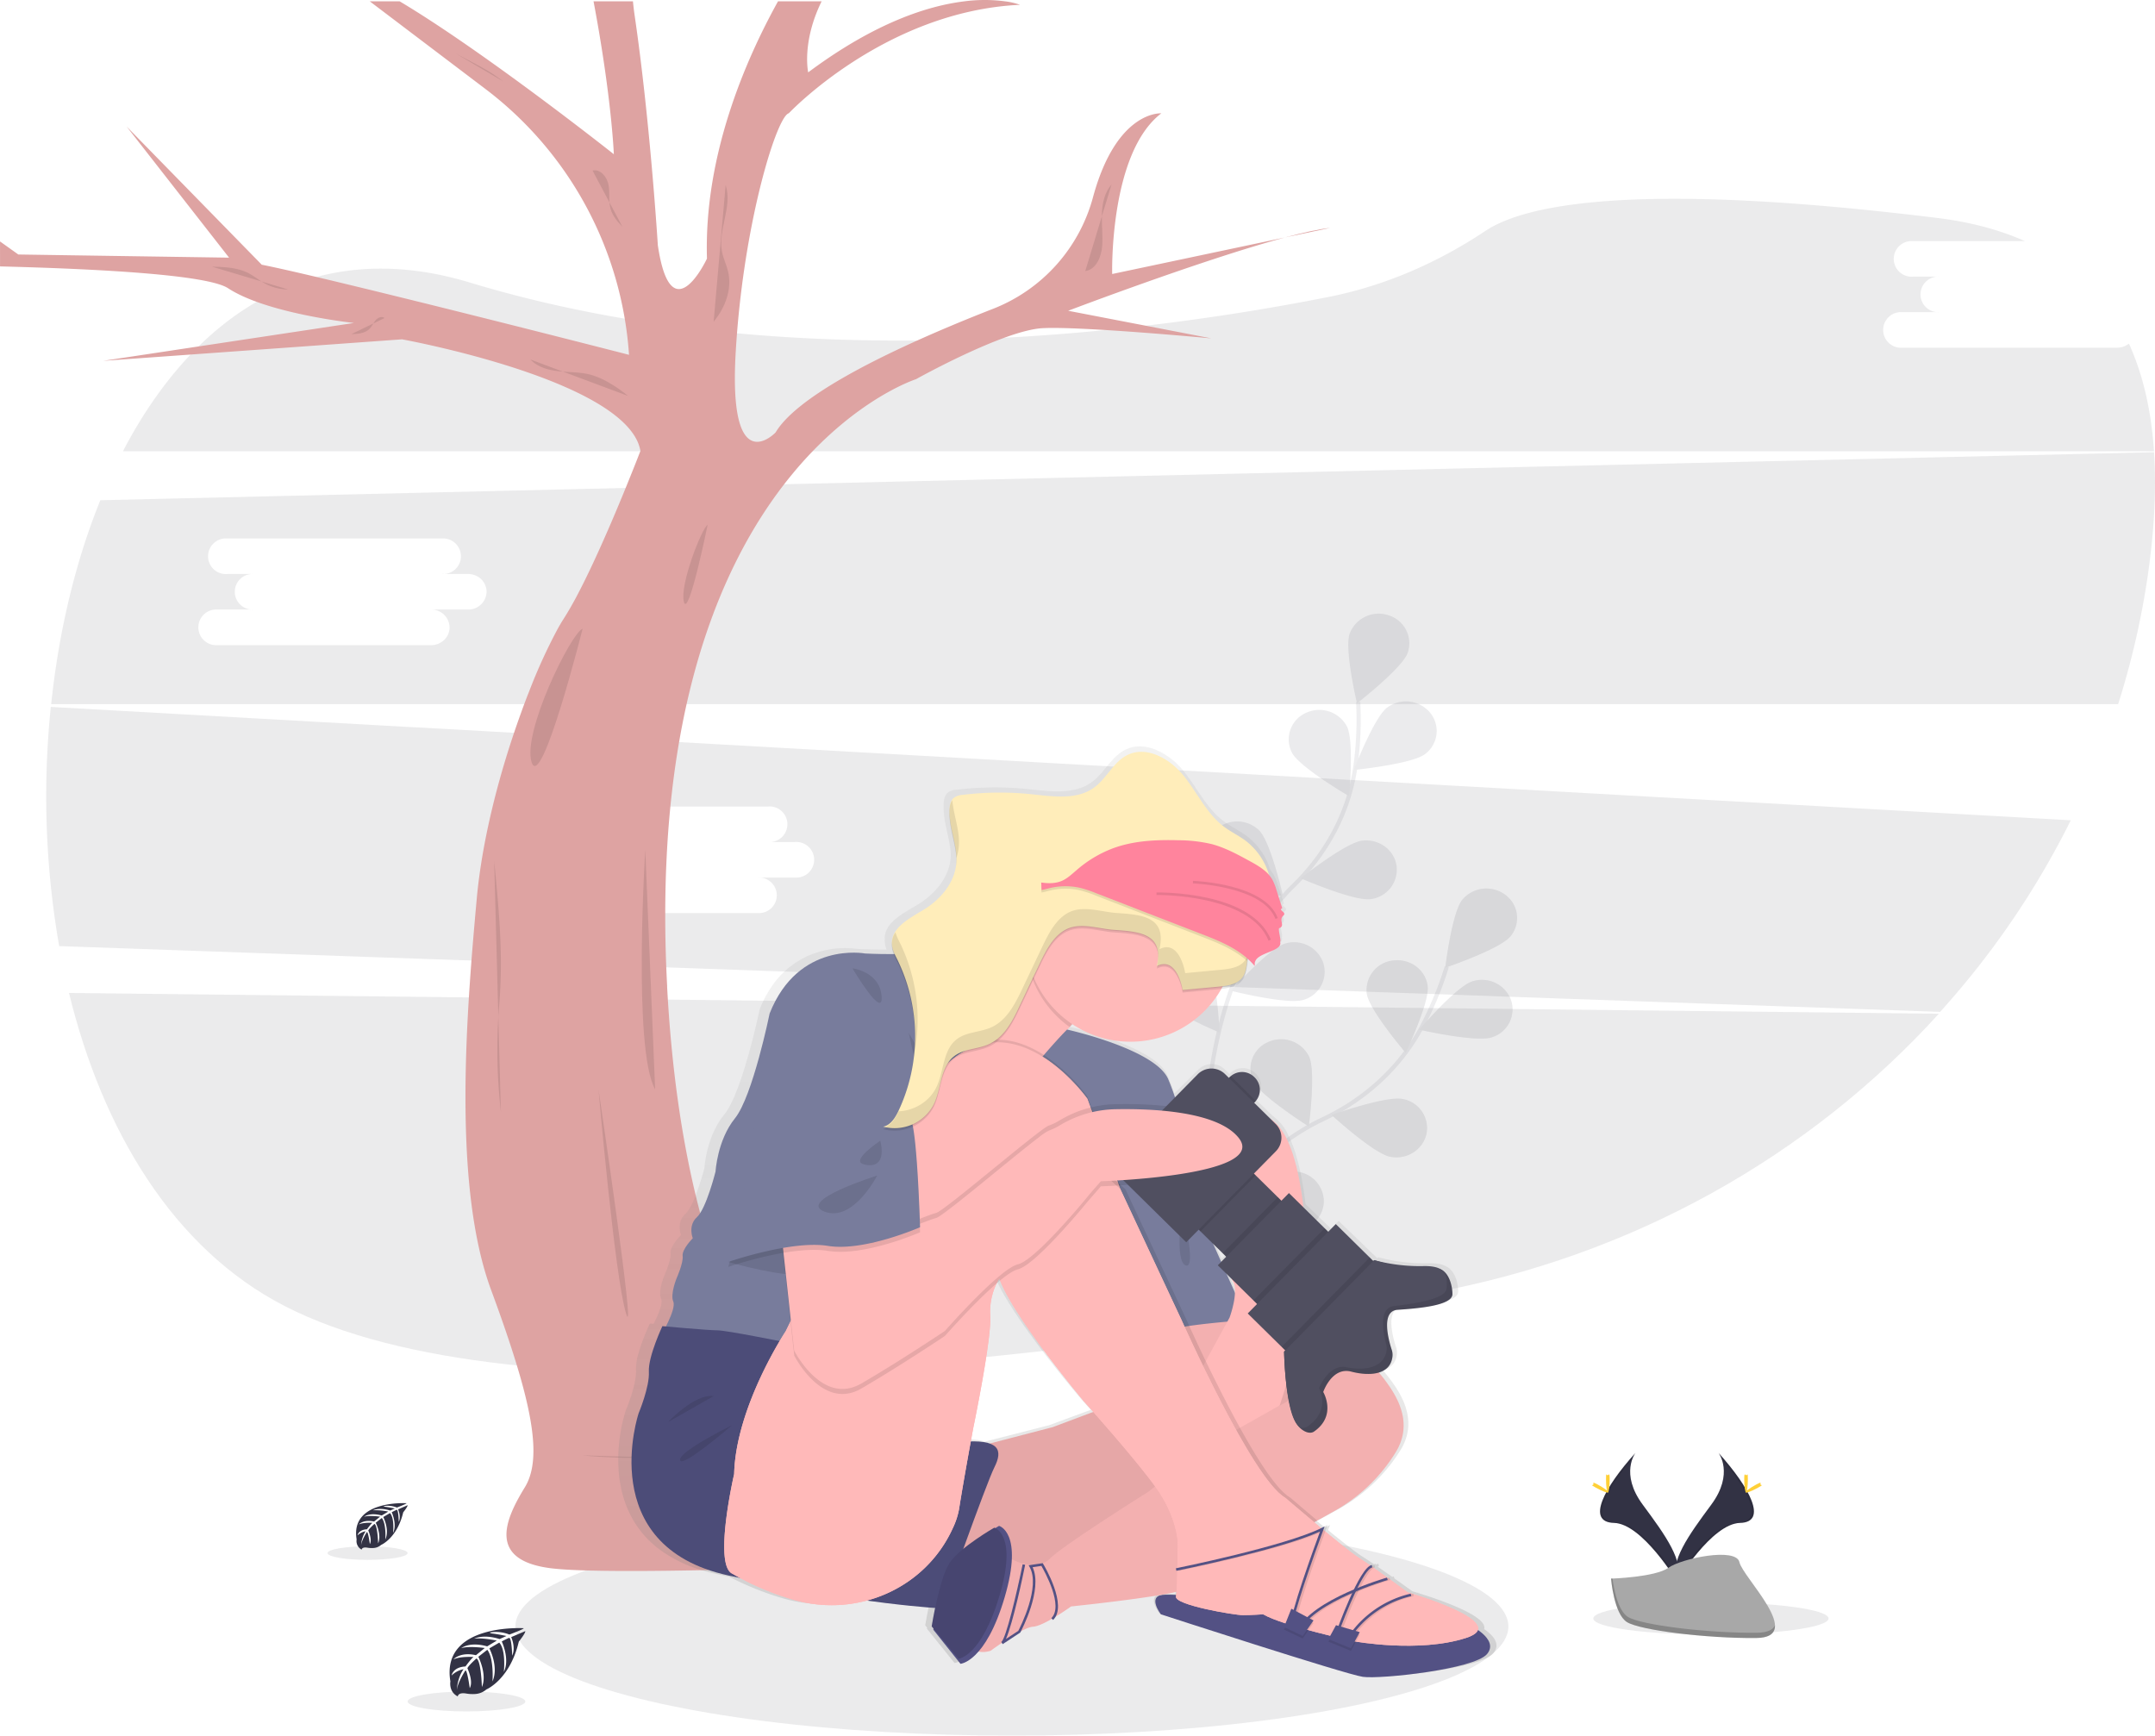 <svg id="f5328588-5f3d-47d1-b826-27f63b75d06d" data-name="Layer 1" xmlns="http://www.w3.org/2000/svg" xmlns:xlink="http://www.w3.org/1999/xlink" width="1031.25" height="830.59" viewBox="0 0 1031.25 830.59"><defs><linearGradient id="3f8dacb8-f0a3-4145-9085-0855db448f5e" x1="590.43" y1="837.07" x2="590.43" y2="391.69" gradientUnits="userSpaceOnUse"><stop offset="0" stop-color="gray" stop-opacity="0.25"/><stop offset="0.54" stop-color="gray" stop-opacity="0.12"/><stop offset="1" stop-color="gray" stop-opacity="0.1"/></linearGradient></defs><title>focus</title><ellipse cx="484.23" cy="778.37" rx="237.59" ry="52.22" fill="#323244" opacity="0.1"/><path d="M117.4,509.9c16,65.61,49.77,122.32,103.19,149.81,111,57.12,361.4,27.66,548.27-6.16,96.64-17.49,181.61-65.74,243.33-133.72Z" transform="translate(-84.38 -34.7)" fill="#323244" opacity="0.1"/><path d="M1097.32,201.09H994.79a8.53,8.53,0,1,1,0-17h17.73a8.52,8.52,0,1,1,0-17H999.86a8.53,8.53,0,1,1,0-17h53.51c-11.88-5.31-25.71-9.08-41.74-11.06-145.92-18-198-6.1-216.4,6.16-22.68,15.12-48,26.24-75,31.6-90,17.85-258.4,39.33-411-6.87-75.85-23-132.22,15.84-166,80.7h971.92c-1.27-18.85-5.07-36.26-12-51.49A9.08,9.08,0,0,1,1097.32,201.09Z" transform="translate(-84.38 -34.7)" fill="#323244" opacity="0.1"/><path d="M731.86,408l-1.33-.07-14-.79-133.71-7.52-14.44-.82-212.92-12-59.67-3.36-9.45-.52L278,382.5,108.7,373a417,417,0,0,0,4,114.46l142.46,5,11.29.4,2,.07L336,495.28l3.65.12,7.79.27,68.16,2.4,9.34.33,32.55,1.15h.61l4.79.17,16.31.57h0l14.31.5,27.27,1,.57,0,2.43.08,2.58.1h.56l43.45,1.52,12.17.43.51,0,5.86.21h0l1.09,0h.44l5.15.18,15.73.56h0l5.91.21,7.59.26h.28l10.41.37,30.11,1.06,8.29.28.95,0,40.14,1.41,23.31.82,29,1,4.66.16,7.51.26,27.32,1,206,7.24a405.36,405.36,0,0,0,62.53-91.69ZM344.49,471.65a9,9,0,0,1-5.9-2.18h0a8.69,8.69,0,0,1-1.87-2.27,8.17,8.17,0,0,1,.38-8.72,0,0,0,0,1,0,0,10.23,10.23,0,0,1,1-1.18,9,9,0,0,1,6.41-2.65h17.72a8.53,8.53,0,1,1,0-17H349.55a7.38,7.38,0,0,1-.82,0,8.51,8.51,0,0,1,.82-17H452.08a8.52,8.52,0,1,1,0,17h12.66a8.53,8.53,0,1,1,0,17H447a8.52,8.52,0,1,1,0,17Z" transform="translate(-84.38 -34.7)" fill="#323244" opacity="0.1"/><path d="M1115.17,251.11,408,267.64l-77.73,1.82-197.87,4.63c-12,29.54-19.88,62.94-23.53,97.56H1098a390.07,390.07,0,0,0,14.27-62.19C1115.17,289.12,1116.36,269.44,1115.17,251.11ZM308.37,326.4H290.65a8.72,8.72,0,0,1,8.87,8.52c0,.18,0,.35,0,.52a8.49,8.49,0,0,1-3.94,6.57,9.07,9.07,0,0,1-4.91,1.44H188.12a8.53,8.53,0,1,1,0-17.05h17.72a8.52,8.52,0,1,1,0-17H193.19a8.53,8.53,0,1,1,0-17H295.71a8.53,8.53,0,1,1,0,17h12.66a9.08,9.08,0,0,1,4.21,1,8.48,8.48,0,0,1,4.65,7.48A8.71,8.71,0,0,1,308.37,326.4Z" transform="translate(-84.38 -34.7)" fill="#323244" opacity="0.1"/><g opacity="0.1"><path d="M643,654.59s25.94-61.45,74.38-84.24c20.33-9.57,37.14-24.91,47.44-44.28a165,165,0,0,0,11.89-28.72" transform="translate(-84.38 -34.7)" fill="none" stroke="#535461" stroke-miterlimit="10" stroke-width="2"/><path d="M807.18,482.81c-5,6.11-31.18,15-31.18,15s3.14-26.48,8.19-32.58A15.09,15.09,0,0,1,804.83,463,13.74,13.74,0,0,1,807.18,482.81Z" transform="translate(-84.38 -34.7)" fill="#323244"/><path d="M798.21,531.14c-7.69,2.48-34.66-3.69-34.66-3.69s17.61-20.59,25.3-23.07a14.82,14.82,0,0,1,18.6,8.88A14,14,0,0,1,798.21,531.14Z" transform="translate(-84.38 -34.7)" fill="#323244"/><path d="M749.59,588.27c-7.94-1.59-28-20-28-20s26-9.23,34-7.64A14.14,14.14,0,0,1,767,577.32C765.31,585,757.53,589.85,749.59,588.27Z" transform="translate(-84.38 -34.7)" fill="#323244"/><path d="M702.68,623.52c-8.11-.27-31.1-15.17-31.1-15.17s24-13.32,32.13-13a14.36,14.36,0,0,1,14.16,14.6C717.58,617.7,710.78,623.8,702.68,623.52Z" transform="translate(-84.38 -34.7)" fill="#323244"/><path d="M738.44,510.18c1,7.73,18.6,28.35,18.6,28.35s11.56-24.22,10.53-32-8.4-13.19-16.44-12.2A14.23,14.23,0,0,0,738.44,510.18Z" transform="translate(-84.38 -34.7)" fill="#323244"/><path d="M684.12,552.08c3.39,7.08,26.57,21.71,26.57,21.71s3.5-26.45.1-33.53a14.94,14.94,0,0,0-19.48-6.91A13.89,13.89,0,0,0,684.12,552.08Z" transform="translate(-84.38 -34.7)" fill="#323244"/><path d="M637.13,599.77c2.1,7.53,22.38,25.72,22.38,25.72s8.09-25.5,6-33a14.76,14.76,0,0,0-18-10A14.07,14.07,0,0,0,637.13,599.77Z" transform="translate(-84.38 -34.7)" fill="#323244"/><path d="M807.18,482.81c-5,6.11-31.18,15-31.18,15s3.14-26.48,8.19-32.58A15.09,15.09,0,0,1,804.83,463,13.74,13.74,0,0,1,807.18,482.81Z" transform="translate(-84.38 -34.7)" opacity="0.25"/><path d="M798.21,531.14c-7.69,2.48-34.66-3.69-34.66-3.69s17.61-20.59,25.3-23.07a14.82,14.82,0,0,1,18.6,8.88A14,14,0,0,1,798.21,531.14Z" transform="translate(-84.38 -34.7)" opacity="0.25"/><path d="M749.59,588.27c-7.94-1.59-28-20-28-20s26-9.23,34-7.64A14.14,14.14,0,0,1,767,577.32C765.31,585,757.53,589.85,749.59,588.27Z" transform="translate(-84.38 -34.7)" opacity="0.25"/><path d="M702.68,623.52c-8.11-.27-31.1-15.17-31.1-15.17s24-13.32,32.13-13a14.36,14.36,0,0,1,14.16,14.6C717.58,617.7,710.78,623.8,702.68,623.52Z" transform="translate(-84.38 -34.7)" opacity="0.25"/><path d="M738.44,510.18c1,7.73,18.6,28.35,18.6,28.35s11.56-24.22,10.53-32-8.4-13.19-16.44-12.2A14.23,14.23,0,0,0,738.44,510.18Z" transform="translate(-84.38 -34.7)" opacity="0.25"/><path d="M684.12,552.08c3.39,7.08,26.57,21.71,26.57,21.71s3.5-26.45.1-33.53a14.94,14.94,0,0,0-19.48-6.91A13.89,13.89,0,0,0,684.12,552.08Z" transform="translate(-84.38 -34.7)" opacity="0.25"/><path d="M637.13,599.77c2.1,7.53,22.38,25.72,22.38,25.72s8.09-25.5,6-33a14.76,14.76,0,0,0-18-10A14.07,14.07,0,0,0,637.13,599.77Z" transform="translate(-84.38 -34.7)" opacity="0.25"/></g><g opacity="0.1"><path d="M662.45,561.56s3.27-66.25,41.1-103.2C719.43,442.86,730,423,733,401.47a162.46,162.46,0,0,0,1.32-30.88" transform="translate(-84.38 -34.7)" fill="none" stroke="#535461" stroke-miterlimit="10" stroke-width="2"/><path d="M758,347.17c-2.65,7.36-24.24,24.1-24.24,24.1s-6.16-26-3.51-33.36A14.85,14.85,0,0,1,749,329.2,14,14,0,0,1,758,347.17Z" transform="translate(-84.38 -34.7)" fill="#323244"/><path d="M766.25,395.62c-6.39,4.79-34,7.56-34,7.56s9.52-25,15.91-29.83a15.09,15.09,0,0,1,20.61,2.45A13.76,13.76,0,0,1,766.25,395.62Z" transform="translate(-84.38 -34.7)" fill="#323244"/><path d="M740.09,465c-8,1-33.3-10-33.3-10s21.36-17,29.4-18,15.43,4.39,16.51,12.11A14.24,14.24,0,0,1,740.09,465Z" transform="translate(-84.38 -34.7)" fill="#323244"/><path d="M708,513.23c-7.75,2.33-34.58-4.4-34.58-4.4s18.07-20.22,25.81-22.55a14.8,14.8,0,0,1,18.4,9.26A14,14,0,0,1,708,513.23Z" transform="translate(-84.38 -34.7)" fill="#323244"/><path d="M702.63,394.9c3.65,7,27.33,20.82,27.33,20.82s2.56-26.54-1.09-33.51a15,15,0,0,0-19.72-6.27A13.88,13.88,0,0,0,702.63,394.9Z" transform="translate(-84.38 -34.7)" fill="#323244"/><path d="M665.84,451.75c5.65,5.59,32.56,12,32.56,12s-5.82-26.06-11.47-31.66a15.13,15.13,0,0,0-20.77-.31A13.75,13.75,0,0,0,665.84,451.75Z" transform="translate(-84.38 -34.7)" fill="#323244"/><path d="M638,511.72c4.58,6.43,30,17.12,30,17.12s-1.16-26.63-5.74-33.07a15.06,15.06,0,0,0-20.41-3.68A13.78,13.78,0,0,0,638,511.72Z" transform="translate(-84.38 -34.7)" fill="#323244"/></g><path d="M628.45,189.76l35.65,6.88s-62.19-5.87-80.8-4.89-60.57,24.41-60.57,24.41-19.77,6.29-43.26,28.36a182.64,182.64,0,0,0-16,17.12c-18.71,22.68-37.5,55.92-49.12,104q-1.8,7.37-3.34,15.2c-2.08,10.57-3.83,21.78-5.17,33.7q-.94,8.26-1.61,17-.63,8.32-1,17.08-.37,8.33-.46,17-.15,11.66.18,24,.22,8.24.68,16.79c0,.23,0,.46,0,.69,2.09,38.81,6.94,71.71,13.65,99.58.7,2.89,1.41,5.73,2.15,8.51a336.62,336.62,0,0,0,12.3,37.86c.84,2.16,1.71,4.28,2.58,6.35q3.07,7.26,6.31,13.87,2.67,5.43,5.44,10.42c.36.68.74,1.35,1.12,2q1.35,2.4,2.73,4.68c32.13,53.61,71.5,66.73,87.22,69.91,2.18.43,3.9.68,5.08.83h.1c1.16.13,1.79.16,1.79.16,3.7,14.12-3.37,19.8-11.89,21.86a34.46,34.46,0,0,1-4.2.74h0a61.37,61.37,0,0,1-16.72-.67s-38.26,1.69-78.43,2.65c-3,.08-6.06.14-9.1.21h0l-3.37.06c-20.78.42-41,.56-55.84.12h0c-7-.21-12.78-.56-16.78-1.07-30.37-3.93-21.55-23.51-12.24-38.7,8-13.06,4-36.28-9.08-74.65q-3.18-9.32-7.08-19.85c-14.39-39-13.55-97.28-10.17-146.62.44-6.52.93-12.87,1.44-19,.62-7.52,1.26-14.71,1.87-21.45,2.73-30.05,11.57-62.43,21-88.48q2-5.64,4.09-10.85A264.29,264.29,0,0,1,351.06,336c1.09-2,2.12-3.72,3.07-5.2l.86-1.37c1.65-2.66,3.38-5.7,5.15-9,2.59-4.87,5.28-10.34,7.93-16,6.76-14.44,13.33-30.22,17.65-41,3.17-7.81,5.13-12.95,5.13-12.95a19.27,19.27,0,0,0-2.15-6c-16.47-30.1-111.94-47.39-111.94-47.39l-47.84,3.45-95.14,6.84,103.88-15.69,16.09-2.43s-4.68-.5-11.59-1.62h0c-13.71-2.22-36.26-6.89-48.63-15-9.87-6.49-62.2-9.27-109.14-10.45V150.25l8.76,6.24L194,158,145,95.28l64.64,66.1c10.16,2,29.71,6.65,52.21,12.12,15.48,3.78,32.37,7.95,48.54,12,39.66,9.92,75,19,75,19a174.38,174.38,0,0,0-68.8-127.29L261.32,35.33h14.3c40.95,24.4,102.5,73.17,102.5,73.17s-1-27-9.71-73.17h18.86c.22,2.37.51,4.72.85,7.07,7.38,50.34,11.06,109.68,11.06,109.68,6.37,43.09,23.51,6.37,23.51,6.37-1.49-49,18.24-94.69,34-123.12h20.87c-9.64,19.65-6.43,34-6.43,34,32-23.86,57.4-31.9,74.79-34a74.31,74.31,0,0,1,19.36,0A33.77,33.77,0,0,1,572.52,37C507.89,40,461.86,88.9,461.86,88.9c-5.12,1.28-18.06,41.29-23.56,92.09-.81,7.47-1.46,15.16-1.9,23-1.47,26.22,1.82,36.89,6.06,40.53,3.12,2.67,6.75,1.55,9.39,0a19.08,19.08,0,0,0,3.65-2.83c10.06-16.85,48.27-36,83.06-50.68,7.35-3.1,14.55-6,21.3-8.63a79.53,79.53,0,0,0,47.6-53.44c11.35-41.62,32.64-40,32.64-40-25,19.1-23.5,76.89-23.5,76.89l82.73-17.49C660,158.88,595.54,183.42,595.54,183.42l32.9,6.34Z" transform="translate(-84.38 -34.7)" fill="#dea3a2"/><path d="M720.9,143.76l-21.57,4.55C708.1,146,715.63,144.3,720.9,143.76Z" transform="translate(-84.38 -34.7)" fill="#dea3a2"/><path d="M473,734.61s-18.2-10.78-43.14-5.39-63.14,2.53-66.62,1.94Z" transform="translate(-84.38 -34.7)" opacity="0.1"/><path d="M393.17,441.39s-6.06,95.72,4.72,114.59Z" transform="translate(-84.38 -34.7)" opacity="0.1"/><path d="M370.78,556s7.78,89.66,13.16,107.18S370.78,556,370.78,556Z" transform="translate(-84.38 -34.7)" opacity="0.1"/><path d="M363.19,335.56c-5.5,2-29.1,49.88-24.38,64S363.19,335.56,363.19,335.56Z" transform="translate(-84.38 -34.7)" opacity="0.1"/><path d="M423,285.88c-2.56,1.17-13.53,28.73-11.34,36.88S423,285.88,423,285.88Z" transform="translate(-84.38 -34.7)" opacity="0.1"/><path d="M320.86,446.62c2.72,27.8,4.2,46,2.47,68.24a262.85,262.85,0,0,0,.74,51.91Z" transform="translate(-84.38 -34.7)" opacity="0.1"/><path d="M616.28,123c-3.32,3.79-4.44,9-4.6,14.08s.49,10.09.16,15.12c-.35,5.29-2.86,11.5-8.12,12.21Z" transform="translate(-84.38 -34.7)" opacity="0.1"/><path d="M353,96.32a57.8,57.8,0,0,1,11,7.56c3.24,3.06,5.82,7,6.38,11.45.25,1.89.12,3.83.54,5.68a18,18,0,0,0,3.75,6.88,94.13,94.13,0,0,0,9.28,10.27" transform="translate(-84.38 -34.7)" fill="none"/><path d="M384.92,224.17a66.64,66.64,0,0,0-8.85-6.16,37,37,0,0,0-9.12-4c-4.88-1.29-10-1.11-15-1.63s-10.28-1.92-13.71-5.63Z" transform="translate(-84.38 -34.7)" opacity="0.1"/><path d="M185.82,162.31c6,.16,12.14.37,17.44,3.1,2.71,1.39,5.06,3.39,7.71,4.86a23.29,23.29,0,0,0,11.24,2.93Z" transform="translate(-84.38 -34.7)" opacity="0.1"/><path d="M268.43,186.89c-1.28-1-3.22-.23-4.28,1s-1.65,2.81-2.75,4c-2.17,2.35-5.72,2.62-8.92,2.73Z" transform="translate(-84.38 -34.7)" opacity="0.1"/><path d="M302.5,60.33l5.73,3c5.85,3.06,11.74,6.15,16.88,10.29Z" transform="translate(-84.38 -34.7)" opacity="0.1"/><path d="M367.92,116.31c3.77-.89,7,3.12,7.68,6.94s-.11,7.82,1,11.53c.95,3.29,3.27,6,5.64,8.46Z" transform="translate(-84.38 -34.7)" opacity="0.1"/><path d="M431.62,123.31c3.42,10.22-3.84,21.38-1.71,31.95.64,3.22,2.14,6.22,2.9,9.41,2,8.41-1.43,17.37-6.93,24Z" transform="translate(-84.38 -34.7)" opacity="0.1"/><path d="M569.43,640.54a40.78,40.78,0,0,0-7.15,5.09c-.44.35-.88.73-1.31,1.12.2.47.41,1,.64,1.46l.51-1,.23-.4.22-.38c.54-.9.91-1.39.91-1.39l6.91-5Q569.94,640.29,569.43,640.54Zm0,0a40.78,40.78,0,0,0-7.15,5.09c-.44.35-.88.73-1.31,1.12.2.47.41,1,.64,1.46l.51-1,.23-.4.22-.38c.54-.9.91-1.39.91-1.39l6.91-5Q569.94,640.29,569.43,640.54ZM794.59,814.31c2-6.36-23-14.64-31.59-17.26l0-.21-.36.09c-1.49-.46-2.39-.71-2.39-.71s-3.83-2.79-8.59-6.16l-.27-.94-.75.22c-2.29-1.62-4.73-3.33-7-4.91a1.6,1.6,0,0,1,.58-.22L744,783a2.69,2.69,0,0,0-1.16.48l-.07-.48a2.53,2.53,0,0,0-.82.29c-2.23-1.53-4.24-2.85-5.71-3.76s-3.78-2.63-6.71-4.89h0c-2.87-2.22-6.23-4.91-9.63-7.69l.38-1,.56-1.45-1.41.68-.12.06.29-.74-1.42.68-.3.15c-1.13-.93-2.24-1.85-3.35-2.75h0l0,0c.07,0,.16-.08.23-.13.43-.24.86-.46,1.26-.69l1.64-.88,2-1.1.39-.22c3.25-1.77,5.18-2.84,5.18-2.84a82.22,82.22,0,0,0,29.17-27.76c9.84-15.64-1.07-29.87-8-38.23-.07-.09-.15-.17-.21-.26a14,14,0,0,0,1.38-.49h0a8.43,8.43,0,0,0,5.29-7.39,7.59,7.59,0,0,0-.39-3.09c-1.18-3.58-4.13-13.81-.54-17.7a4.78,4.78,0,0,1,3.38-1.5c6.66-.45,16.57-1.2,22.31-3.34a11,11,0,0,0,3.27-1.77,3.16,3.16,0,0,0,1.3-2.46c0-3.59-1.28-9-4.72-11.36a3.72,3.72,0,0,0-.66-.38.33.33,0,0,0-.1-.06c-1.72-1.13-4.52-1.79-9-1.68a87.21,87.21,0,0,1-23.76-2.86l-.44.43-1-.93-.81-.78L725,619l-3.7,3.69-1.76-1.71-3.64-3.53-.22-.21-6.54-6.34c-1.52-12.77-4.13-25.16-8.55-33.55a22.62,22.62,0,0,0-7.08-8.56l-7.87-7.61-.58-.57c.11-.1.22-.19.34-.31h0a5.37,5.37,0,0,0,.5-.57,8.17,8.17,0,0,0,1.17-1.84,8.27,8.27,0,0,0-1.77-9.44l-.22-.22a8.63,8.63,0,0,0-11.48-.41,3.93,3.93,0,0,0-.58.5h0l-.31.33-2.28-2.22a9,9,0,0,0-12.59.1L646.35,558a87.38,87.38,0,0,0-3.41-9c-3.22-6.77-14.43-12.41-25.36-16.47h0c-5.31-2-10.57-3.58-14.8-4.76h0c-2.57-.72-4.77-1.28-6.37-1.67h0l-.55-.14h0l-2.17-.51.61-.69.51-.55.8-.88.59-.64c.7.47,1.4.91,2.13,1.32h0a51.83,51.83,0,0,0,68.35-14.56c.31-.43.61-.87.88-1.31q.32-.43.57-.87a4.78,4.78,0,0,0,.26-.42c.21-.33.41-.66.61-1l1.07-.13c3.66-.48,7.35-1.47,9.43-4.35a6,6,0,0,0,.62-1,0,0,0,0,0,0,0,9.19,9.19,0,0,0,.38-.85,0,0,0,0,0,0,0,10.1,10.1,0,0,0,.36-1.1s0,0,0,0a32.82,32.82,0,0,0,.77-4.54c0-.44.11-.87.17-1.31h0l.18-1,.12.11a34.19,34.19,0,0,1,3,3,2.5,2.5,0,0,1,.22.24c0-.21,0-.42,0-.64h0v-.47c0-4.35,8.8-5.33,11.66-8a2.27,2.27,0,0,0,.75-2.56c.52,0-.16-2.7-.46-4.61-.16-1-.21-1.79.05-1.89l.45-.21c1.5-.81.79-2.08.66-3.45a2.66,2.66,0,0,1,.24-1.52,2.69,2.69,0,0,1,.72-.93c1.81-1.6-2.81-2.56-.56-3.52-1-3-2-6-3-9a25.53,25.53,0,0,0-1.93-4.76,13.45,13.45,0,0,0-1.63-2.25,31.82,31.82,0,0,0-11.48-16.47c-3.43-2.49-7.32-4.31-10.71-6.85-8.42-6.3-12.9-16.33-19.56-24.41a34.54,34.54,0,0,0-12.2-9.51c-4.7-2.11-9.78-2.75-14.44-.82a8.45,8.45,0,0,0-.88.39c-6.84,3.32-10.09,11.19-16.25,15.62-8.62,6.21-20.46,4.29-31.12,3.21a151.38,151.38,0,0,0-33.1.32A8.31,8.31,0,0,0,537.9,414c-1.41,1.25-1.82,3.25-1.91,5.1,0,.59,0,1.17,0,1.75,0,.18,0,.37,0,.56-.08,7.48,3.12,14.83,3.37,22.27a19.17,19.17,0,0,1-.11,2.14c-1,9.2-7.75,17-15.77,21.82-6.9,4.18-16.09,8.59-15.7,16.54v.35a8.42,8.42,0,0,0,0,.87,11.34,11.34,0,0,0,.86,3.71c-7.82.05-14-.3-14-.3a43.83,43.83,0,0,0-23.56,3.31A41.37,41.37,0,0,0,453.52,507a55.92,55.92,0,0,0-5.59,10.63s-8.27,39.85-16.95,50.42-9.52,25.63-9.52,25.63a128.45,128.45,0,0,1-4.15,13c-1.48,3.81-3.22,7.37-4.95,8.92-4.55,4.06-2.07,10.16-2.07,10.16s-5.37,5.29-5,8.54-2.89,10.58-2.89,10.58-3.32,7.73-1.66,11.39c1,2.21-1.48,7.84-3.59,11.95l-1.78-.16a100.32,100.32,0,0,0-5.47,14.3,25.75,25.75,0,0,0-1.16,7.66c.42,7.32-5,19.93-5,19.93a79.82,79.82,0,0,0-3.49,21.7c0,.18,0,.37,0,.56-.21,14,3.44,31.75,19.76,44a64.19,64.19,0,0,0,20.32,9.93c2.29.71,4.71,1.33,7.26,1.89l5.77,1.23a143.23,143.23,0,0,0,25.88,10.39,67.83,67.83,0,0,0,13.43,2.46h0a67.66,67.66,0,0,0,22.67-2c1,.14,1.94.26,2.87.38l.85.12h0l.14,0c14.65,1.91,24.72,2.73,29.61,3.06l-.06.25h0c-1,4.91-1.62,8.59-1.62,8.59l.89,1.06c-.06.33-.09.53-.09.53l13.22,16.43a6.72,6.72,0,0,0,2-.58,19.53,19.53,0,0,0,6.88-5.34,7.52,7.52,0,0,0,2.21.27h.33a14,14,0,0,0,3.42-.57s2.36-1.71,5.55-3.82l.36.57,0,0,2.12-1.37h0l1.83-1.19,4.63-3,.08-.14.23-.45c.39-.2.77-.39,1.14-.56.6-.3,1.19-.55,1.73-.78a10.44,10.44,0,0,1,3.07-.83c2.21-.14,5.85-1.88,9.32-3.85l.52.52a7,7,0,0,0,1.2-1.52l.74-.45h0c.58-.35,1.14-.71,1.67-1,3-1.86,5.15-3.41,5.15-3.41s37.49-3.8,51.66-7l-.06.6q0,.48-.09.87c-1.3-.07-2.49-.1-3.55-.11h0a29.18,29.18,0,0,0-3.18.09,4.8,4.8,0,0,0-2.57.91c-2.93,2.41,1.74,8.44,1.74,8.44l.19.06c4.56,1.46,90.21,28.85,98.66,30,3.57.5,13.39,0,24.17-1.32h.08c13.39-1.62,28.23-4.42,34.35-7.94a8.51,8.51,0,0,0,2.21-1.71,2.47,2.47,0,0,0,.21-.27h0C802.73,821.16,798.42,816.93,794.59,814.31ZM671.42,634.66,669,637.1l-2.61-5.74v0l-1.27-2.79,5.18,5ZM549.08,723.57c-.84,0-1.75,0-2.72,0,.75-4,1.25-6.65,1.25-6.65s3.84-18.2,6.31-34c1.32-8.48,2.25-16.26,2-20.11a28,28,0,0,1,1.09-10,30.43,30.43,0,0,1,1.29-3.63c.24-.57.49-1.11.73-1.6l1.72-1.43c.09.2.16.41.26.62.2.47.41,1,.64,1.46l.14.29h0c4.2,9,12.91,21.42,21.12,32.24,9.81,12.9,18.92,23.55,18.92,23.55s1.78,2,4.58,5.08c-10.22,3.73-19.88,7.33-19.88,7.33l-30.83,7.89A23.47,23.47,0,0,0,549.08,723.57ZM675.65,651.8l-.42-.93v0L673,646l-1.33-2.92,1.46,1.41.78.76a2.68,2.68,0,0,0,.35.72,6.42,6.42,0,0,1,1.06,2.32A13.73,13.73,0,0,1,675.65,651.8ZM569.43,640.54a40.78,40.78,0,0,0-7.15,5.09c-.44.35-.88.73-1.31,1.12.2.47.41,1,.64,1.46l.51-1,.23-.4.22-.38c.54-.9.91-1.39.91-1.39l6.91-5Q569.94,640.29,569.43,640.54Zm0,0a40.78,40.78,0,0,0-7.15,5.09c-.44.35-.88.73-1.31,1.12.2.47.41,1,.64,1.46l.51-1,.23-.4.22-.38c.54-.9.91-1.39.91-1.39l6.91-5Q569.94,640.29,569.43,640.54Z" transform="translate(-84.38 -34.7)" fill="url(#3f8dacb8-f0a3-4145-9085-0855db448f5e)"/><path d="M787.1,812.09s15,6.88,8.89,14.16-51,12.13-59.44,10.91-96.65-29.92-96.65-29.92-6.47-8.49.81-9.3,38,3.23,38,3.23l42.06,2.43Z" transform="translate(-84.38 -34.7)" fill="#535184"/><polygon points="556.24 625.35 575.95 668.71 602.33 642.93 582.92 611.7 556.24 625.35" fill="#ffb9b9"/><polygon points="602.33 642.93 582.39 662.42 575.95 668.71 572.1 660.26 561.08 636.01 556.24 625.35 563.17 621.8 582.92 611.7 590.31 623.59 595.43 631.82 602.33 642.93" opacity="0.05"/><path d="M615.65,508a160.9,160.9,0,0,0-19.4,18.19c-.38.42-.74.83-1.09,1.24h0A95.54,95.54,0,0,0,586,539.77a63.13,63.13,0,0,0-5.18,10.3c-4.05,10.54-2.39,16.57-2.39,16.57a442.84,442.84,0,0,1-32.93-31.08c-16.86-17.93-30.74-37.52-14.38-40.5,20.2-3.67,37-16.19,46.3-24.54a95.58,95.58,0,0,0,7.89-7.81S659.32,472.83,615.65,508Z" transform="translate(-84.38 -34.7)" fill="#ffb9b9"/><path d="M543.87,729.2l44.27-11.53s40-15.16,42.46-15.47S714.31,681,714.31,681L675.79,766.5,584.5,797.74l-54.28-5.16Z" transform="translate(-84.38 -34.7)" fill="#ffb9b9"/><path d="M543.87,729.2l44.27-11.53s40-15.16,42.46-15.47S714.31,681,714.31,681L675.79,766.5,584.5,797.74l-54.28-5.16Z" transform="translate(-84.38 -34.7)" opacity="0.1"/><path d="M551.13,513.62c-1.2-6.66-3.48-21.49-1-25.84,0,0-3.64-.4-17,2S498.37,491,498.37,491s-31.94-6.07-45.69,28.71c0,0-8.09,39.63-16.58,50.14s-9.3,25.48-9.3,25.48-4.45,17.79-8.9,21.83-2,10.11-2,10.11-5.26,5.26-4.85,8.5-2.83,10.51-2.83,10.51S405,654,406.58,657.62s-6.07,16.58-6.07,16.58L537.6,702.91,574,588.47l.81-47.71s-20-1.86-22.79-21.23C551.73,517.55,551.48,515.58,551.13,513.62Z" transform="translate(-84.38 -34.7)" fill="#787c9c"/><path d="M437.72,629.72l-4.86,8.9s29.12,8.49,39.63,5.66S517,618.4,517,618.4Z" transform="translate(-84.38 -34.7)" fill="none"/><path d="M437.72,629.72l-4.86,8.9s29.12,8.49,39.63,5.66S517,618.4,517,618.4Z" transform="translate(-84.38 -34.7)" opacity="0.1"/><path d="M460,677s-27.9-5.66-32.35-5.66-26.29-2-26.29-2-6.87,14.56-6.47,21.83S390,711,390,711s-21.43,63.49,42.86,77.64,102.31,15.77,102.31,15.77,21-59.44,25.07-67.53,2.83-13.75-16.17-12.13S460,677,460,677Z" transform="translate(-84.38 -34.7)" fill="#4c4c78"/><path d="M700.16,804.81" transform="translate(-84.38 -34.7)" fill="none"/><path d="M681.25,666.42l-1.44.11c-1.65.12-4.59.34-8.13.65-5.47.5-12.37,1.2-18.23,2.05-3.09.46-5.86.95-8,1.48-2.61.64-4.23,1.34-4.23,2.08,0,1.84-16-30.73-31.81-63.35-.51-1.07-1-2.13-1.54-3.19s-1-2.08-1.52-3.11c-.87-1.82-1.74-3.63-2.61-5.41-3.88-8-7.63-15.81-11-22.79l-1.84-3.8-10.1-21.07-2.09-4.36s2.56-3.07,5.87-6.89,7.38-8.37,10.41-11.4l.12,0h0c2.53.58,41.73,9.63,48.18,23.43a117.78,117.78,0,0,1,4.85,13.83c.49,1.61,1,3.31,1.5,5.07,2,7.13,4.21,15.26,6.24,23.19.4,1.55.79,3.1,1.18,4.61,4.32,17.14,7.76,32.15,7.76,32.15l10.45,23.41Z" transform="translate(-84.38 -34.7)" fill="#787c9c"/><path d="M709.76,664.6s-9,30.8-13,42.71a25.77,25.77,0,0,1-1.82,4.6c-1.09,1.09-8.64,6.43-16.4,7.52a18.3,18.3,0,0,1-3.62.16,13.07,13.07,0,0,1-5.15-1.31c-9.71-4.86-16.38-17.59-16.38-17.59l3.13-5.73,4.86-8.89,10.34-18.89,1.08-2a52.89,52.89,0,0,0,1.93-6.91,29.82,29.82,0,0,0,.63-5.16,9.38,9.38,0,0,0-1.35-5.82c-3.64-4.85-3.94-89.47,17.9-77.34S709.76,664.6,709.76,664.6Z" transform="translate(-84.38 -34.7)" fill="#ffb9b9"/><path d="M713.13,681.94l1.18-1s21.83-.6,26.38,6.07,23.36,23.66,11.53,42.76a80.66,80.66,0,0,1-28.51,27.6s-62.48,35.18-74,38.52-52.77,7.58-52.77,7.58-13,9.4-18.2,9.7-20.32,11.53-20.32,11.53-16.68,5.46-4.24-17,14-27,14-27,11.83,6.68,18.5,0,47.31-32.14,47.31-32.14S660,727.68,665.18,725s37.91-21.23,37.91-21.23h0A27.29,27.29,0,0,1,713.13,681.94Z" transform="translate(-84.38 -34.7)" fill="#ffb9b9"/><path d="M752.22,729.8a80.66,80.66,0,0,1-28.51,27.6s-3.49,2-9,5c-17.59,9.77-55.63,30.63-64.8,33.44l-.21.06c-11.52,3.33-52.77,7.58-52.77,7.58s-13,9.4-18.2,9.7-20.32,11.53-20.32,11.53-16.68,5.46-4.24-17,14-27,14-27,11.83,6.68,18.5,0,47.31-32.14,47.31-32.14,1.89-1.52,4.77-3.81c7.77-6.15,22.71-17.86,26.47-19.85,1.46-.78,5.15-2.83,9.7-5.36.91-.51,1.86-1.05,2.83-1.58,6.43-3.6,13.85-7.79,19-10.7l6.37-3.59c0-.21,0-.42,0-.63a27.31,27.31,0,0,1,10.06-21.16l1.18-1s21.83-.6,26.38,6.07S764.05,710.7,752.22,729.8Z" transform="translate(-84.38 -34.7)" opacity="0.05"/><path d="M531,814.59,544,830.93s12-.78,21.15-31.84-2.69-34.18-2.69-34.18-17.19,9.87-22.39,17.6S531,814.59,531,814.59Z" transform="translate(-84.38 -34.7)" fill="#535184"/><path d="M530.23,813,543,828.52s10.92-.76,19.71-30.27-2.53-32.45-2.53-32.45-16.36,9.39-21.32,16.73S530.23,813,530.23,813Z" transform="translate(-84.38 -34.7)" fill="#535184"/><path d="M530.23,813,543,828.52s10.92-.76,19.71-30.27-2.53-32.45-2.53-32.45-16.36,9.39-21.32,16.73S530.23,813,530.23,813Z" transform="translate(-84.38 -34.7)" opacity="0.15"/><path d="M564.2,821.5l-.65-1,0,0c2.21-1.55,7.43-23.59,10.21-37.19l1.19.24c-1,5.12-5.78,27.75-9.19,35.5l5.91-3.89c.94-1.8,10.78-21.14,5.39-30.62l-.43-.77,6.73-1,.21.35c.49.81,11.89,19.9,4.75,26.83l-.84-.87c6-5.79-3.24-22.38-4.75-25l-4.21.62c5,10.69-5.4,30.31-5.85,31.16l-.08.13-8.39,5.53Z" transform="translate(-84.38 -34.7)" fill="#535184"/><path d="M519,528.73c1.21,1.82,2.42,17.28,7,17.59S519,528.73,519,528.73Z" transform="translate(-84.38 -34.7)" opacity="0.1"/><path d="M492.31,498.1s13,1.51,13.95,13.34S492.31,498.1,492.31,498.1Z" transform="translate(-84.38 -34.7)" opacity="0.1"/><path d="M422.86,643.06s5.15,15.77,16.68,18.81Z" transform="translate(-84.38 -34.7)" fill="none"/><path d="M441.05,646.4s-1.21,12.13,7.28,15.16S441.05,646.4,441.05,646.4Z" transform="translate(-84.38 -34.7)" fill="none"/><path d="M434.68,716.76s-25.47,12.44-24.86,16.68S434.68,716.76,434.68,716.76Z" transform="translate(-84.38 -34.7)" opacity="0.1"/><path d="M404.05,715.24s12.74-13.64,21.84-12.43Z" transform="translate(-84.38 -34.7)" opacity="0.1"/><path d="M650,613s-3.64,25.47,1.82,27.29S650,613,650,613Z" transform="translate(-84.38 -34.7)" opacity="0.1"/><path d="M435.7,740.11s-10.11,43.68-.81,47.72a132.32,132.32,0,0,0,28.92,12.36c30.48,9,63.32-5.16,76.48-34.09a36.29,36.29,0,0,0,3-9c2.42-15.37,6.87-39.23,6.87-39.23s8.9-42.86,8.09-53.78a30.61,30.61,0,0,1,5.26-19l57-41.25-15.77-43.27s-40.84-57.82-77.64-4.45-66.72,115.65-66.72,115.65S436.5,707.76,435.7,740.11Z" transform="translate(-84.38 -34.7)" fill="#ffb9b9"/><path d="M620.5,602.63l-11.09,8-5.67-11.71c-9.92-20.55-19-39.42-22.91-47.66-4.05,10.54-2.39,16.57-2.39,16.57a442.84,442.84,0,0,1-32.93-31.08c14.45-8.3,28.39-3.82,39.1,3.26.48.31.94.62,1.4,1a85.43,85.43,0,0,1,18.72,18.38Z" transform="translate(-84.38 -34.7)" opacity="0.1"/><path d="M435.7,740.11s-10.11,43.68-.81,47.72a132.32,132.32,0,0,0,28.92,12.36c30.48,9,63.32-5.16,76.48-34.09a36.29,36.29,0,0,0,3-9c2.42-15.37,6.87-39.23,6.87-39.23s8.9-42.86,8.09-53.78a30.61,30.61,0,0,1,5.26-19l57-41.25-15.77-43.27s-40.84-57.82-77.64-4.45-66.72,115.65-66.72,115.65S436.5,707.76,435.7,740.11Z" transform="translate(-84.38 -34.7)" fill="#ffb9b9"/><path d="M649.92,795.86c.49-7.29.49-23.39.49-23.39s-.4-11.73-10.1-25.48c-.5-.69-1-1.43-1.6-2.19,7.77-6.15,22.71-17.86,26.47-19.85,1.46-.78,5.15-2.83,9.7-5.36a13.07,13.07,0,0,1-5.15-1.31c-9.71-4.86-16.38-17.59-16.38-17.59l3.13-5.73-11-24.25c-2.61.64-4.23,1.34-4.23,2.08,0,2.06-20.08-39-37.48-75.06,4-3.22,6.64-5.22,6.64-5.22l12.54,11.33,24.63,52.67,4.49,9.6s.5,1.13,1.41,3.12c1.57,3.46,4.36,9.51,7.89,16.84,1.67,3.44,3.49,7.18,5.43,11,3.38,6.78,7.13,14,10.94,20.89.27.47.52,1,.79,1.42,8.46,15.19,17.21,28.58,23.28,32,0,0,5.88,5.07,12.94,11C697.13,772.19,659.09,793.05,649.92,795.86Z" transform="translate(-84.38 -34.7)" opacity="0.1"/><path d="M608,592.52l12.53,11.32,29.12,62.27s34,76.43,49.74,85.33c0,0,28.71,24.66,35.18,28.71S758,796.73,758,796.73s50.55,14.55,27.9,21.83-53.37,1.62-53.37,1.62-34-7.28-43.68-12.94c0,0-5.66.4-9.7.4s-32.76-4.85-32-8.89.81-26.29.81-26.29-.4-11.72-10.11-25.47-34.77-41.65-34.77-41.65-42.87-51-41.65-64.7S608,592.52,608,592.52Z" transform="translate(-84.38 -34.7)" fill="#ffb9b9"/><path d="M608,592.52l12.53,11.32,29.12,62.27s34,76.43,49.74,85.33c0,0,28.71,24.66,35.18,28.71S758,796.73,758,796.73s50.55,14.55,27.9,21.83-53.37,1.62-53.37,1.62-34-7.28-43.68-12.94c0,0-5.66.4-9.7.4s-32.76-4.85-32-8.89.81-26.29.81-26.29-.4-11.72-10.11-25.47-34.77-41.65-34.77-41.65-42.87-51-41.65-64.7S608,592.52,608,592.52Z" transform="translate(-84.38 -34.7)" fill="#ffb9b9"/><path d="M729.42,822.46l-1.1-.52a49.63,49.63,0,0,1,32.36-24.59l.27,1.18A48.33,48.33,0,0,0,729.42,822.46Z" transform="translate(-84.38 -34.7)" opacity="0.1"/><path d="M707.57,815.19l-1.08-.54c7.31-14.63,41.38-24.56,42.83-25l.34,1.17C749.31,790.94,714.65,801,707.57,815.19Z" transform="translate(-84.38 -34.7)" opacity="0.1"/><path d="M725.39,818.36l-1.14-.41c1.21-3.42,12-33.52,17.87-34.36l.18,1.2C738.41,785.35,730.06,805.17,725.39,818.36Z" transform="translate(-84.38 -34.7)" opacity="0.1"/><path d="M728.2,822.46l-1.1-.52a49.63,49.63,0,0,1,32.36-24.59l.27,1.18A48.4,48.4,0,0,0,728.2,822.46Z" transform="translate(-84.38 -34.7)" fill="#535184"/><path d="M706.36,815.19l-1.09-.54c7.32-14.63,41.39-24.56,42.84-25l.33,1.17C748.09,790.94,713.44,801,706.36,815.19Z" transform="translate(-84.38 -34.7)" fill="#535184"/><path d="M724.18,818.36,723,818c1.21-3.42,12-33.52,17.87-34.36l.17,1.2C737.2,785.35,728.85,805.17,724.18,818.36Z" transform="translate(-84.38 -34.7)" fill="#535184"/><path d="M703.19,813c-.74-4.85,11.34-38,14.07-45.4-18.81,8.69-68.24,18.71-68.75,18.81l-.23-1.19c.52-.1,52.28-10.6,69.8-19.35l1.38-.69-.54,1.44c-4.26,11.43-15.17,42-14.53,46.2Z" transform="translate(-84.38 -34.7)" opacity="0.1"/><path d="M702,813c-.74-4.85,11.34-38,14.07-45.4-18.82,8.69-68.24,18.71-68.75,18.81l-.24-1.19c.52-.1,52.29-10.6,69.81-19.35l1.38-.69-.54,1.44c-4.26,11.43-15.17,42-14.53,46.2Z" transform="translate(-84.38 -34.7)" fill="#535184"/><path d="M657.11,597.57c-19.79,4.07-45.92,4.85-45.92,4.85l-3.32,3.83-2.74,3.15S580.26,640,571.46,642.15,536.59,674,536.59,674s-21.23,14.25-40,25.17-32.14-15.77-32.14-15.77l-6.68-61.26L499,614.25l2.43,17.9s27-11.23,30.93-12.14,50.34-40.94,54-41.85a33.22,33.22,0,0,0,6.45-3.22c4.59-2.75,9.63-6.18,9.63-6.18s25.44-2.46,47.29,1c2,7.13,4.21,15.26,6.24,23.19C656.33,594.51,656.72,596.06,657.11,597.57Z" transform="translate(-84.38 -34.7)" opacity="0.1"/><path d="M655.93,593c-19.63,3.86-44.74,4.61-44.74,4.61l-4.84,5.57-1.22,1.41s-24.87,30.63-33.67,32.75-34.87,31.85-34.87,31.85-21.23,14.25-40,25.17-32.14-15.77-32.14-15.77l-6.68-61.26L499,609.4l2.43,17.89s27-11.22,30.93-12.13,50.34-40.94,54-41.85a23.49,23.49,0,0,0,4.61-2.17l1.1-.63a53.76,53.76,0,0,1,26.08-7.4,189.49,189.49,0,0,1,30.08,1.59C650.67,572.87,653.4,583.08,655.93,593Z" transform="translate(-84.38 -34.7)" opacity="0.1"/><polygon points="617.95 771.07 628.57 776.68 623.41 784.11 614.47 779.87 617.95 771.07" opacity="0.1"/><polygon points="617.95 769.86 628.57 775.47 623.41 782.9 614.47 778.65 617.95 769.86" fill="#535184"/><polygon points="639.33 778.96 650.71 782.29 646.46 790.03 635.7 785.63 639.33 778.96" opacity="0.1"/><polygon points="639.33 777.74 650.71 781.08 646.46 788.81 635.7 784.41 639.33 777.74" fill="#535184"/><path d="M497.56,636.59s-20.62,12.54-19,21.44Z" transform="translate(-84.38 -34.7)" opacity="0.1"/><rect x="657.36" y="601.57" width="37.61" height="26.08" transform="translate(-320.57 630.3) rotate(-45.43)" opacity="0.1"/><rect x="659.09" y="603.27" width="37.61" height="26.08" transform="translate(-321.27 632.04) rotate(-45.43)" fill="#504f60"/><rect x="666.11" y="620.05" width="37.61" height="6.37" transform="translate(-324.11 639.11) rotate(-45.43)" opacity="0.1"/><rect x="670.49" y="618.48" width="48.52" height="29.72" transform="translate(-328.38 649.13) rotate(-45.43)" fill="#504f60"/><rect x="679.02" y="638.87" width="48.52" height="5.76" transform="translate(-331.82 657.72) rotate(-45.43)" opacity="0.1"/><rect x="682.88" y="637.52" width="60.05" height="29.11" transform="translate(-336.31 667.65) rotate(-45.43)" fill="#504f60"/><path d="M711.47,718.07c-1.6,1.11-4.69-.29-6-1.13h0c-6.24-8.38-6.62-35.39-6.62-35.39l.57-.58-1.73-1.7,42.14-42.78,1.73,1.7.43-.43a93.72,93.72,0,0,0,24.75,4.34c4.66.13,6.22-.68,8.07.61a20.74,20.74,0,0,1,2.88,9.6c0,5.55-16.64,6.85-26.28,7.52-8.17.55-4.19,14.75-2.78,19.1A7.63,7.63,0,0,1,749,682c-.87,9.09-11.09,9.68-19.78,7.4-9.24-2.41-13.39,9.76-13.39,9.76S722.54,710.37,711.47,718.07Z" transform="translate(-84.38 -34.7)" opacity="0.1"/><path d="M713.2,719.77c-2.36,1.64-6-.56-7.71-2.83h0c-6.24-8.38-6.62-35.39-6.62-35.39L742,637.75a93.72,93.72,0,0,0,24.75,4.34c4.66.13,6.22-.68,8.07.61,3.35,2.31,4.58,7.73,4.61,11.3,0,5.56-16.64,6.86-26.28,7.52-8.17.56-4.19,14.75-2.78,19.1a7.47,7.47,0,0,1,.38,3.07c-.86,9.1-11.08,9.68-19.77,7.4-9.24-2.4-13.39,9.76-13.39,9.76S724.27,712.08,713.2,719.77Z" transform="translate(-84.38 -34.7)" fill="#504f60"/><path d="M713.2,719.77c-2.36,1.64-6-.56-7.71-2.83h0c-6.24-8.38-6.62-35.39-6.62-35.39L742,637.75a93.72,93.72,0,0,0,24.75,4.34c4.66.13,6.22-.68,8.07.61,3.35,2.31,4.58,7.73,4.61,11.3,0,5.56-16.64,6.86-26.28,7.52-8.17.56-4.19,14.75-2.78,19.1a7.47,7.47,0,0,1,.38,3.07c-.86,9.1-11.08,9.68-19.77,7.4-9.24-2.4-13.39,9.76-13.39,9.76S724.27,712.08,713.2,719.77Z" transform="translate(-84.38 -34.7)" opacity="0.1"/><path d="M710.48,717.09c-2.32,1.68-4.18,1-5.67-1.05h0c-5.49-7.63-5.94-34.49-5.94-34.49L742,637.75a84.22,84.22,0,0,0,23.23,2.85c4.41-.12,7.15.54,8.85,1.66,3,2,2.71,5.6,2.55,9-.25,5.28-16.12,7.37-25.29,8.5-7.66.93-4.82,13.84-3.66,18.09a7.57,7.57,0,0,1,.23,3.17c-1.34,8.59-11,9.66-19.1,8-8.63-1.81-13.2,10-13.2,10S721.37,709.22,710.48,717.09Z" transform="translate(-84.38 -34.7)" fill="#504f60"/><path d="M684.89,562.11h0a8.37,8.37,0,0,1-11.79.08l-.22-.22a8.34,8.34,0,0,1-.09-11.78h0a5.15,5.15,0,0,1,.56-.5,8.33,8.33,0,0,1,11.22.41l.23.22a8.35,8.35,0,0,1,.58,11.22A4.35,4.35,0,0,1,684.89,562.11Z" transform="translate(-84.38 -34.7)" fill="#504f60"/><path d="M684.89,562.11h0a8.37,8.37,0,0,1-11.79.08l-.22-.22a8.34,8.34,0,0,1-.09-11.78h0a5.15,5.15,0,0,1,.56-.5l12,11.85A4.35,4.35,0,0,1,684.89,562.11Z" transform="translate(-84.38 -34.7)" opacity="0.1"/><rect x="651.53" y="606.44" width="37.61" height="4.85" transform="translate(-318.22 624.43) rotate(-45.43)" opacity="0.1"/><path d="M641.06,550.51h34a9.25,9.25,0,0,1,9.25,9.25v61.11a0,0,0,0,1,0,0H631.81a0,0,0,0,1,0,0V559.76A9.25,9.25,0,0,1,641.06,550.51Z" transform="translate(515.88 -328.05) rotate(44.57)" fill="#504f60"/><path d="M615.65,508a160.9,160.9,0,0,0-19.4,18.19,50.22,50.22,0,0,1-18.82-55.68,95.58,95.58,0,0,0,7.89-7.81S659.32,472.83,615.65,508Z" transform="translate(-84.38 -34.7)" opacity="0.1"/><path d="M675.49,482.93c0,.38,0,.74,0,1.12a49.11,49.11,0,0,1-1,8.72c-.2,1-.4,1.89-.66,2.83a.35.35,0,0,1,0,.14A50.15,50.15,0,1,1,580,461.57c.64-1.36,1.34-2.68,2.1-4a47.38,47.38,0,0,1,3.5-5.17,48.87,48.87,0,0,1,5.41-6h0a50.12,50.12,0,0,1,84.5,36.51Z" transform="translate(-84.38 -34.7)" fill="#ffb9b9"/><path d="M611.19,600l-5,5.69L605.13,607s-2.53,3.12-6.26,7.43c-8,9.21-21.41,23.88-27.41,25.33-8.79,2.12-34.87,31.84-34.87,31.84s-21.23,14.26-40,25.17S464.41,681,464.41,681l-6.68-61.26L499,611.83l2.43,17.89s27-11.22,30.93-12.13c3.31-.77,36.7-29.23,49.36-38.77a23.87,23.87,0,0,1,4.62-3.08,29.81,29.81,0,0,0,5.6-2.73l.14-.09A53.43,53.43,0,0,1,618,565.53c18.71-.36,48.85,1.12,59,13.54C692.17,597.57,611.19,600,611.19,600Z" transform="translate(-84.38 -34.7)" fill="#ffb9b9"/><path d="M481.32,519.06a59.33,59.33,0,0,1-8.32.56c-7.2,0-22.14,5-26.39,43.78C441,615.16,432.86,641,432.86,641s30.33-10.51,47.72-7.68,44.08-8.9,44.08-8.9-1.22-42.05-4-50.54C517.92,565.84,509,514.92,481.32,519.06Z" transform="translate(-84.38 -34.7)" opacity="0.1"/><path d="M481.32,516.63a57.86,57.86,0,0,1-8.32.56c-7.2,0-22.14,5-26.39,43.79-5.66,51.76-13.75,77.64-13.75,77.64s30.33-10.52,47.72-7.69S524.66,622,524.66,622s-1.22-42.06-4-50.55C517.92,563.41,509,512.5,481.32,516.63Z" transform="translate(-84.38 -34.7)" fill="#787c9c"/><path d="M505.65,580.59s-14.25,9.4-8.19,11.22S508.08,590.9,505.65,580.59Z" transform="translate(-84.38 -34.7)" opacity="0.1"/><path d="M504.14,597.27S465.32,609.4,479,614.56,504.14,597.27,504.14,597.27Z" transform="translate(-84.38 -34.7)" opacity="0.1"/><path d="M650.33,509.7l17.2-1.62c4.26-.4,9.05-1.1,11.53-4.58s1.58-8.25,3.1-12.2c1.05-2.71,3.15-4.86,4.9-7.18,10.37-13.73,7.17-35.72-6.68-45.92-3.35-2.47-7.16-4.28-10.47-6.8-8.22-6.27-12.61-16.23-19.12-24.27s-17.64-14.48-26.91-9.9c-6.68,3.31-9.86,11.14-15.88,15.54-8.43,6.17-20,4.27-30.42,3.2a144.78,144.78,0,0,0-32.37.31,8.09,8.09,0,0,0-4.57,1.57c-1.38,1.23-1.77,3.22-1.87,5.07-.47,8.94,4.09,17.66,3.18,26.56-.93,9.15-7.59,16.88-15.42,21.7-6.74,4.15-15.74,8.54-15.35,16.45.13,2.77,1.52,5.31,2.75,7.8a83.72,83.72,0,0,1,.27,72.4c-1.55,3.19-3.73,6.61-7.21,7.27a21.15,21.15,0,0,0,24.16-10.56c3.78-7.64,3.07-17.92,9.8-23.15,4.67-3.62,11.26-3.32,16.64-5.77,7.36-3.34,11.37-11.21,14.84-18.51l9.51-20.06c2.89-6.08,6.55-13.43,12.93-16.51,6.82-3.3,15.26-.14,22.51.37,11.84.82,24.25,1.58,20.62,17.32C645.77,494.26,649.32,503.93,650.33,509.7Z" transform="translate(-84.38 -34.7)" opacity="0.1"/><path d="M687.06,482.91c-1.76,2.31-3.86,4.46-4.9,7.18a19.59,19.59,0,0,0-1,4.46c-.35,2.75-.56,5.52-2.13,7.74-2.48,3.49-7.27,4.18-11.53,4.58l-17.2,1.61c-1-5.76-4.56-15.43-12.33-11.46,3.63-15.74-8.78-16.5-20.62-17.33-7.24-.49-15.69-3.66-22.52-.36-6.36,3.08-10,10.42-12.92,16.5q-4.76,10-9.52,20.06C569,523.2,565,531.06,557.59,534.4c-5.38,2.46-12,2.15-16.64,5.78-6.73,5.23-6,15.5-9.8,23.15A21.13,21.13,0,0,1,507,573.88c3.48-.66,5.66-4.08,7.2-7.27a83.65,83.65,0,0,0-.26-72.4c-1.23-2.48-2.63-5-2.76-7.8-.37-7.91,8.61-12.29,15.36-16.45,7.84-4.81,14.48-12.54,15.42-21.69.91-8.9-3.65-17.62-3.18-26.56.1-1.85.5-3.84,1.87-5.07a8,8,0,0,1,4.57-1.57,145.39,145.39,0,0,1,32.37-.32c10.41,1.07,22,3,30.42-3.2,6-4.39,9.2-12.23,15.88-15.53,9.27-4.58,20.41,1.85,26.91,9.89s10.89,18,19.12,24.28c3.31,2.52,7.12,4.33,10.47,6.8a31.94,31.94,0,0,1,11.75,18.2h0C694.46,464.65,693,475.11,687.06,482.91Z" transform="translate(-84.38 -34.7)" fill="#ffedba"/><g opacity="0.1"><path d="M543.17,440.18c.77-7.56-2.4-15-3.08-22.53a8.06,8.06,0,0,0-1.32,4.46c-.41,7.78,3,15.39,3.28,23.11A22.46,22.46,0,0,0,543.17,440.18Z" transform="translate(-84.38 -34.7)"/><path d="M521.92,538.78a83.64,83.64,0,0,0-6.78-52.65,33.64,33.64,0,0,1-2.28-5.24,9.79,9.79,0,0,0-1.68,5.93c.13,2.78,1.52,5.31,2.75,7.8A83.23,83.23,0,0,1,521.92,538.78Z" transform="translate(-84.38 -34.7)"/><path d="M688.27,474.82c-1.75,2.32-3.85,4.46-4.89,7.18-1.52,3.95-.66,8.75-3.11,12.2s-7.27,4.18-11.52,4.58l-17.21,1.62c-1-5.77-4.56-15.44-12.32-11.47,3.62-15.74-8.78-16.5-20.63-17.32-7.24-.51-15.68-3.67-22.51-.37-6.37,3.08-10,10.43-12.92,16.51q-4.75,10-9.52,20.06c-3.46,7.3-7.48,15.16-14.84,18.51-5.37,2.45-12,2.15-16.64,5.77-6.72,5.23-6,15.51-9.8,23.15-3.29,6.67-10.56,11-17.94,11.29-.08.16-.14.33-.22.49-1.55,3.19-3.73,6.61-7.21,7.27a21.15,21.15,0,0,0,24.16-10.56c3.78-7.64,3.07-17.92,9.8-23.15,4.67-3.62,11.26-3.32,16.64-5.77C565,531.47,569,523.6,572.43,516.3l9.51-20.06c2.89-6.08,6.55-13.43,12.93-16.51,6.82-3.3,15.26-.14,22.51.37,11.84.83,24.25,1.58,20.62,17.32,7.77-4,11.32,5.7,12.33,11.47l17.2-1.62c4.26-.4,9.05-1.09,11.53-4.58s1.58-8.25,3.1-12.2c1.05-2.71,3.15-4.86,4.9-7.18a31.47,31.47,0,0,0,6.11-18.49A29.69,29.69,0,0,1,688.27,474.82Z" transform="translate(-84.38 -34.7)"/></g><path d="M687.06,482.91c-1.76,2.31-3.86,4.46-4.9,7.18a19.59,19.59,0,0,0-1,4.46,39.67,39.67,0,0,0-3.88-3c-5.78-3.95-12.35-6.49-18.87-9L629.5,471.32,609,463.38a56.17,56.17,0,0,0-7.86-2.62l-.84-.19h0a32.17,32.17,0,0,0-14,.42c-1.17.29-2.35.65-3.53.83,0-.46,0-.91-.08-1.37,0-.74-.07-1.48-.08-2.23,3.41.47,6.89.56,10.09-.9,2.57-1.17,4.65-3.19,6.78-5a57.56,57.56,0,0,1,17.65-10.56c9.9-3.61,20.66-4.06,31.2-3.77a70.8,70.8,0,0,1,15.78,1.82c6.35,1.68,12.2,4.83,18,8,3.68,2,7.53,4.16,10,7.45h0C694.46,464.65,693,475.11,687.06,482.91Z" transform="translate(-84.38 -34.7)" opacity="0.1"/><path d="M698,469.32c-2.2,1,2.32,1.91.55,3.5-2.53,2.26,1.12,4.84-2,6.07-.74.29,1.16,6.44.4,6.47,1.63,4.92-12.13,5-12.13,10.51,0,.38,0,.74,0,1.12a36.46,36.46,0,0,0-7.48-6.65c-5.77-3.94-12.35-6.49-18.86-9l-28.94-11.2q-10.25-4-20.51-7.95a57,57,0,0,0-7.86-2.62l-.83-.18h0a32.17,32.17,0,0,0-14,.41c-1.16.29-2.34.65-3.53.84,0-.46,0-.91-.07-1.37,0-.74-.07-1.48-.09-2.24,3.41.48,6.89.56,10.1-.89,2.57-1.18,4.64-3.19,6.78-5a57.1,57.1,0,0,1,17.65-10.55c9.9-3.62,20.66-4.07,31.2-3.78a70.71,70.71,0,0,1,15.77,1.82c6.36,1.68,12.21,4.83,18,8,4.27,2.32,8.76,4.85,11.14,9.09a26.49,26.49,0,0,1,1.88,4.73C696.06,463.34,697,466.32,698,469.32Z" transform="translate(-84.38 -34.7)" fill="#ff849d"/><path d="M691.43,484.86c-9-22.4-53.16-21.87-53.61-21.86l0-1.21c1.85,0,45.41-.55,54.76,22.62Z" transform="translate(-84.38 -34.7)" opacity="0.1"/><path d="M694.73,474.45c-5.85-15.61-39.15-17-39.48-17l0-1.22c1.41.05,34.44,1.42,40.58,17.79Z" transform="translate(-84.38 -34.7)" opacity="0.1"/><path d="M335,813.89s-39.78-2.4-35.09,25.48c0,0-.93,4.92,3.53,7.16,0,0,.07-2.07,4.08-1.37a18.11,18.11,0,0,0,4.32.21,8.93,8.93,0,0,0,5.29-2.18h0s11.18-4.62,15.53-22.9c0,0,3.22-4,3.09-5L329,818.15s2.29,4.84.49,8.87c0,0-.22-8.69-1.51-8.49-.26,0-3.49,1.68-3.49,1.68s4,8.44,1,14.57c0,0,1.13-10.4-2.2-14l-4.73,2.76s4.61,8.71,1.49,15.82c0,0,.8-10.9-2.48-15.15l-4.28,3.34s4.33,8.59,1.69,14.48c0,0-.35-12.69-2.62-13.65,0,0-3.75,3.3-4.32,4.66,0,0,3,6.24,1.13,9.53,0,0-1.13-8.46-2.06-8.5,0,0-3.73,5.6-4.12,9.44,0,0,.16-5.71,3.22-10a11.26,11.26,0,0,0-5.72,3s.58-4,6.64-4.31c0,0,3.08-4.25,3.91-4.51,0,0-6-.5-9.68,1.12,0,0,3.22-3.74,10.78-2l4.23-3.45s-7.93-1.09-11.29.11c0,0,3.87-3.3,12.43-.89l4.6-2.76s-6.76-1.45-10.79-.93c0,0,4.25-2.29,12.14.19l3.29-1.47s-4.95-1-6.4-1.13-1.53-.55-1.53-.55a17.21,17.21,0,0,1,9.31,1S335.12,814.33,335,813.89Z" transform="translate(-84.38 -34.7)" fill="#323244"/><ellipse cx="223.22" cy="814.26" rx="28.15" ry="4.76" fill="#323244" opacity="0.1"/><path d="M278.93,754.07s-27.08-1.63-23.89,17.34a4.64,4.64,0,0,0,2.41,4.88s.05-1.41,2.78-.93a12,12,0,0,0,2.94.14,6.08,6.08,0,0,0,3.6-1.48h0s7.61-3.15,10.57-15.59c0,0,2.19-2.71,2.1-3.41l-4.57,2s1.56,3.3.34,6c0,0-.15-5.92-1-5.78-.18,0-2.38,1.14-2.38,1.14s2.69,5.75.66,9.92c0,0,.77-7.07-1.49-9.5l-3.22,1.88s3.14,5.93,1,10.77c0,0,.55-7.42-1.69-10.31l-2.91,2.27s2.95,5.84,1.15,9.86c0,0-.24-8.64-1.78-9.3,0,0-2.55,2.25-2.94,3.18,0,0,2,4.24.76,6.48,0,0-.76-5.76-1.4-5.78,0,0-2.54,3.81-2.8,6.42a13.88,13.88,0,0,1,2.19-6.79,7.6,7.6,0,0,0-3.89,2s.39-2.7,4.52-2.94c0,0,2.1-2.89,2.66-3.07,0,0-4.1-.34-6.59.76,0,0,2.19-2.54,7.34-1.39l2.88-2.34s-5.4-.74-7.69.07c0,0,2.64-2.25,8.46-.61l3.14-1.87a28.43,28.43,0,0,0-7.35-.63s2.89-1.56,8.26.13l2.24-1s-3.37-.66-4.35-.77-1-.37-1-.37a11.7,11.7,0,0,1,6.33.7S279,754.37,278.93,754.07Z" transform="translate(-84.38 -34.7)" fill="#323244"/><ellipse cx="175.9" cy="743.24" rx="19.16" ry="3.24" fill="#323244" opacity="0.1"/><ellipse cx="818.75" cy="774.53" rx="56.29" ry="7.73" fill="#323244" opacity="0.1"/><path d="M906.78,730s7.55,9.86-3.48,24.75-20.11,27.47-16.44,36.75c0,0,16.64-27.66,30.17-28S921.67,746.58,906.78,730Z" transform="translate(-84.38 -34.7)" fill="#323244"/><path d="M906.78,730a11.92,11.92,0,0,1,1.54,3.09c13.21,15.52,20.25,30,7.55,30.37-11.82.33-26,21.48-29.41,26.82.11.41.25.82.4,1.22,0,0,16.64-27.66,30.17-28S921.67,746.58,906.78,730Z" transform="translate(-84.38 -34.7)" opacity="0.1"/><path d="M920.8,742.52c0,3.47-.39,6.29-.87,6.29s-.87-2.82-.87-6.29.49-1.84,1-1.84S920.8,739.05,920.8,742.52Z" transform="translate(-84.38 -34.7)" fill="#ffd037"/><path d="M925.62,746.66c-3,1.67-5.71,2.67-5.94,2.25s2.05-2.11,5.1-3.77,1.85-.46,2.08,0S928.66,745,925.62,746.66Z" transform="translate(-84.38 -34.7)" fill="#ffd037"/><path d="M867,730s-7.55,9.86,3.48,24.75,20.11,27.47,16.43,36.75c0,0-16.63-27.66-30.16-28S852.05,746.58,867,730Z" transform="translate(-84.38 -34.7)" fill="#323244"/><path d="M867,730A12.1,12.1,0,0,0,865.4,733c-13.2,15.52-20.24,30-7.54,30.37,11.82.33,26,21.48,29.41,26.82a10.93,10.93,0,0,1-.41,1.22s-16.63-27.66-30.16-28S852.05,746.58,867,730Z" transform="translate(-84.38 -34.7)" opacity="0.1"/><path d="M852.92,742.52c0,3.47.39,6.29.88,6.29s.87-2.82.87-6.29-.49-1.84-1-1.84S852.92,739.05,852.92,742.52Z" transform="translate(-84.38 -34.7)" fill="#ffd037"/><path d="M848.11,746.66c3,1.67,5.71,2.67,5.94,2.25s-2.06-2.11-5.1-3.77-1.85-.46-2.08,0S845.07,745,848.11,746.66Z" transform="translate(-84.38 -34.7)" fill="#ffd037"/><path d="M855.33,790.16s21.08-.65,27.44-5.18,32.44-9.93,34-2.67,31.69,36.1,7.89,36.29S869.35,814.89,863,811,855.33,790.16,855.33,790.16Z" transform="translate(-84.38 -34.7)" fill="#a8a8a8"/><path d="M925.09,816.07c-23.81.2-55.32-3.7-61.66-7.57-4.83-2.94-6.76-13.5-7.4-18.37l-.7,0s1.33,17,7.68,20.87,37.85,7.76,61.66,7.57c6.87-.06,9.24-2.5,9.11-6.12C932.83,814.67,930.2,816,925.09,816.07Z" transform="translate(-84.38 -34.7)" opacity="0.2"/></svg>